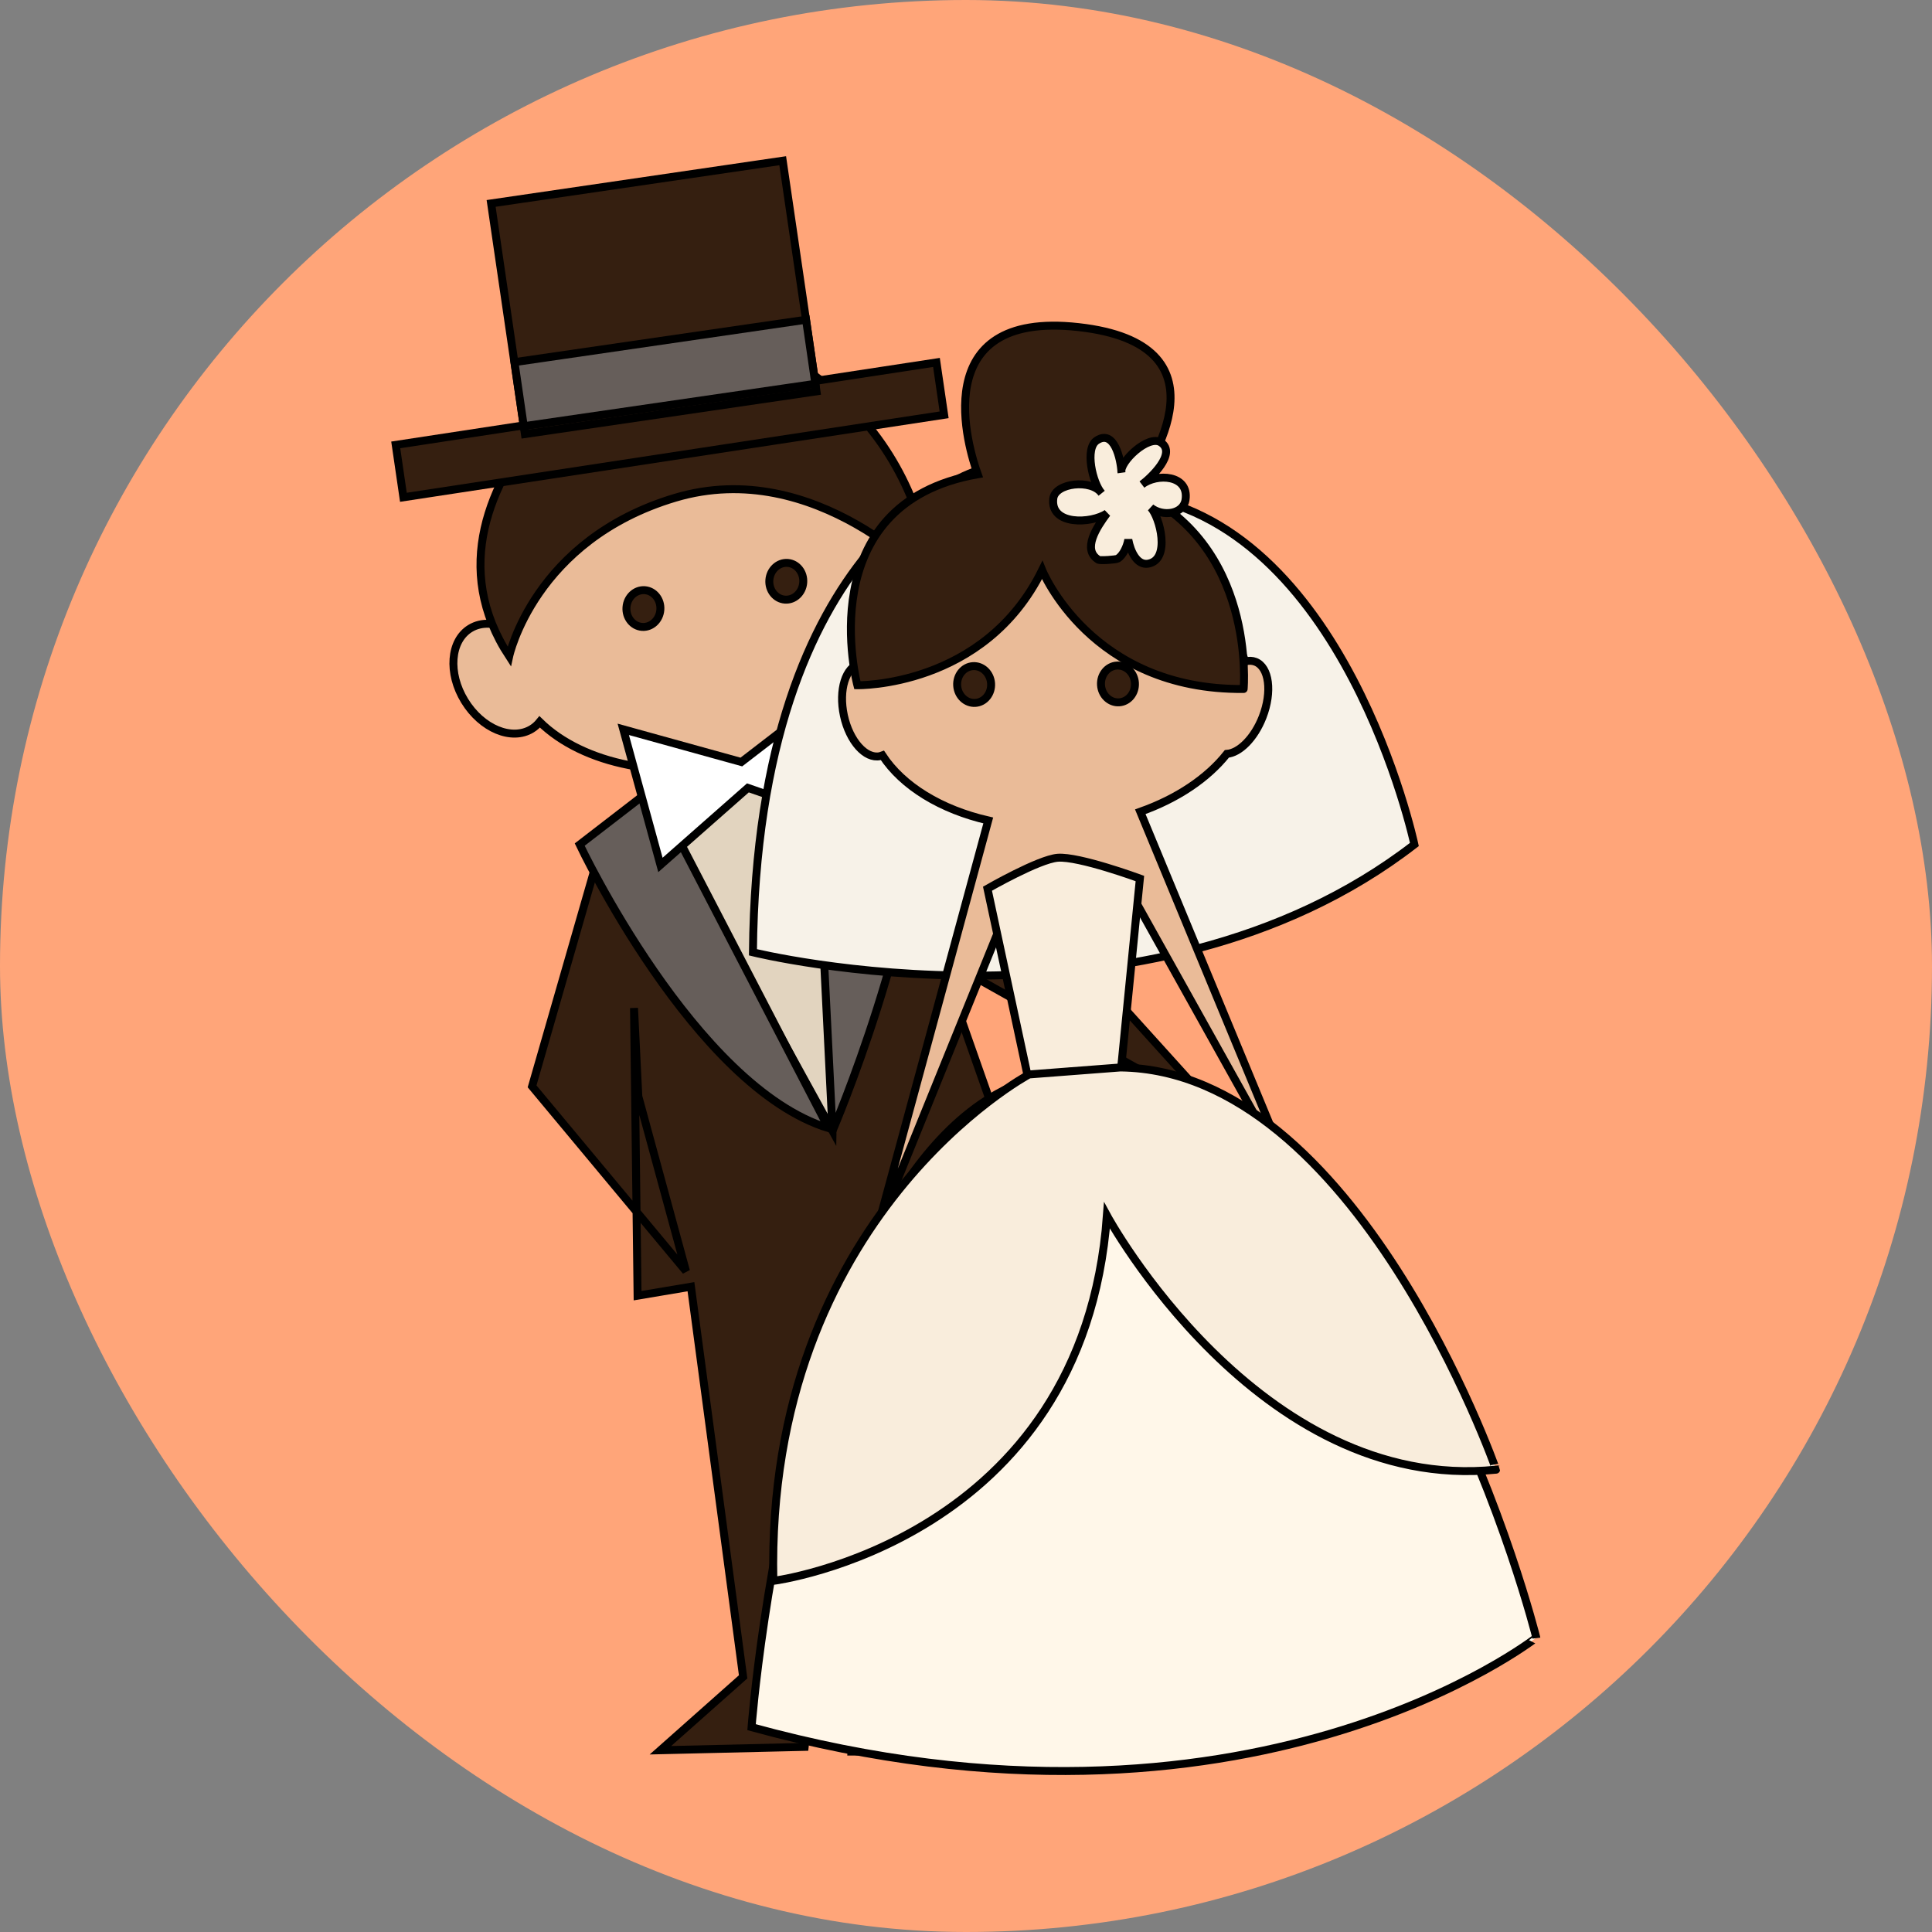 <!DOCTYPE svg PUBLIC "-//W3C//DTD SVG 1.1//EN" "http://www.w3.org/Graphics/SVG/1.1/DTD/svg11.dtd">
<!-- Uploaded to: SVG Repo, www.svgrepo.com, Transformed by: SVG Repo Mixer Tools -->
<svg version="1.1" id="Capa_1" xmlns="http://www.w3.org/2000/svg" xmlns:xlink="http://www.w3.org/1999/xlink" viewBox="-20.27 -20.27 243.25 243.25" xml:space="preserve" width="800px" height="800px" fill="#000000" stroke="#000000">
<rect x="-20.27" y="-20.27" width="243.25" height="243.25" fill="#808080" stroke="none"/>
<g id="SVGRepo_bgCarrier" stroke-width="0">
<rect x="-20.27" y="-20.27" width="243.25" height="243.25" rx="121.625" fill="#ffa579" strokewidth="0"/>
</g>
<g id="SVGRepo_tracerCarrier" stroke-linecap="round" stroke-linejoin="round"/>
<g id="SVGRepo_iconCarrier"> <g> <g> <path style="fill:#351F10;" d="M110.078,134.551l-12.061-34.287l35.469,19.922l-39.285-43.46l-38.487,8.532l-8.992,31.25 L66.1,139.772l-6-22l-0.543-11.127l0.448,36.219l6.721-1.131l6.569,49.123l-10.414,9.24l18.162-0.424l1.221-11.49 c0,0,4.295-45.123,4.523-43.906c0.229,1.215,0.127,55.988,0.127,55.988l20.615-0.107l-13.547-13.052l11.363-51.884 L110.078,134.551z"/> <polygon style="fill:#E2D4BF;" points="61.063,79.385 84.547,122.113 85.215,74.016 "/> <g> <path style="fill:#EABB98;" d="M101.619,51.352c-0.299-4.088-2.938-7.225-5.887-7.008c-1.189,0.088-2.244,0.712-3.064,1.686 c-5.342-5.533-15.785-7.873-26.751-5.291C54.154,43.513,45.453,51.094,43.94,59.039c-1.722-0.93-3.57-1.067-5.009-0.185 c-2.523,1.546-2.835,5.632-0.694,9.124c2.141,3.494,5.922,5.072,8.445,3.525c0.389-0.236,0.717-0.539,0.998-0.885 c5.426,5.318,15.695,7.525,26.457,4.988c10.902-2.569,19.17-9.264,21.533-16.553c0.373,0.083,0.758,0.116,1.146,0.088 C99.768,58.925,101.916,55.438,101.619,51.352z"/> <g> <ellipse transform="matrix(0.997 0.073 -0.073 0.997 4.281 -4.288)" style="fill:#351F10;" cx="60.756" cy="56.371" rx="2.139" ry="2.319"/> <ellipse transform="matrix(0.997 0.073 -0.073 0.997 4.078 -5.612)" style="fill:#351F10;" cx="78.752" cy="52.938" rx="2.139" ry="2.318"/> </g> <path style="fill:#351F10;" d="M43.839,62.363c0,0,3.14-14.648,20.886-19.959c17.746-5.311,32.279,10.633,32.279,10.633 S96.416,25.496,63.123,19.21C63.123,19.21,29.345,40.225,43.839,62.363z"/> </g> <path style="fill:#665E5A;" d="M61.862,79.018l-9.143,7.049c0,0,14.418,30.492,31.332,35.707L61.862,79.018z"/> <path style="fill:#665E5A;" d="M82.047,71.689l2.5,50.425c0,0,11.139-25.957,11.619-45.756L82.047,71.689z"/> <polygon style="fill:#FFFFFF;" points="73.071,75.672 58.204,71.558 62.883,88.631 73.895,78.928 88.209,83.898 84.76,66.671 "/> <g> <polygon style="fill:#351F10;" points="98.601,31.958 30.52,42.341 29.555,35.745 97.636,25.362 "/> <rect x="43.468" y="2.526" transform="matrix(0.99 -0.145 0.145 0.99 -1.834 9.144)" style="fill:#351F10;" width="37.082" height="29.333"/> <rect x="59.324" y="8.166" transform="matrix(-0.144 -0.99 0.99 -0.144 46.136 93.3)" style="fill:#665E5A;" width="8.148" height="37.082"/> </g> </g> <g> <path style="fill:#F7F2E8;" d="M102.946,38.924c0,0-27.932,7.889-28.417,60.705c0,0,49.763,12.344,83.28-13.574 c0,0-8.74-40.944-35.936-44.087L102.946,38.924z"/> <path style="fill:#EABB98;" d="M123.299,81.932c4.641-1.639,8.455-4.205,10.902-7.287c1.596-0.126,3.457-1.971,4.496-4.631 c1.236-3.17,0.832-6.287-0.898-6.961c-0.398-0.156-0.836-0.162-1.283-0.051c-2.619-7.342-12.797-12.346-24.576-11.56 c-10.518,0.702-19.156,5.813-22.037,12.329c-0.613-0.428-1.264-0.617-1.889-0.481c-1.818,0.393-2.727,3.317-2.031,6.533 c0.695,3.215,2.732,5.504,4.551,5.111c0.101-0.023,0.201-0.056,0.299-0.094c2.543,3.879,7.373,6.824,13.322,8.189L90.1,134.772 l15.092-37.221l17.063-5.143l20.846,37.363L123.299,81.932z"/> <path style="fill:#F9EDDC;" d="M109.289,116.01l-5.229-24.389c0,0,6.424-3.689,8.826-3.893c2.664-0.225,10.363,2.612,10.363,2.612 l-2.455,24.788L109.289,116.01z"/> <path style="fill:#351F10;" d="M122.352,41.346c2.42-3.258,12.436-18.285-6.84-20.433c-19.326-2.153-13.811,15.398-12.68,18.532 c-21.276,3.719-15.154,26.559-15.154,26.559s15.992,0.31,23.266-14.496c0,0,6.105,15.152,25.369,14.969 C136.313,66.477,137.963,48.058,122.352,41.346z"/> <ellipse transform="matrix(0.998 -0.067 0.067 0.998 -4.157 6.946)" style="fill:#351F10;" cx="102.321" cy="65.956" rx="2.138" ry="2.319"/> <ellipse transform="matrix(0.998 -0.066 0.066 0.998 -4.104 8.151)" style="fill:#351F10;" cx="120.493" cy="65.776" rx="2.139" ry="2.319"/> <path style="fill:#F9EDDC;" d="M123.512,40.734c1.09-0.81,4.416-3.916,2.4-5.285c-1.582-1.076-5.281,2.479-4.982,3.76 c-0.084-1.676-0.918-5.473-3.113-4.024c-1.547,1.018-0.518,5.382,0.602,6.626c-1.281-1.793-5.828-1.286-6.072,0.678 c-0.422,3.42,4.783,3.204,6.752,1.878c-1.271,1.719-3.164,4.55-1.074,5.835c0.205,0.125,2.211,0.006,2.451-0.145 c0.623-0.388,1.135-1.425,1.314-2.377c0.293,1.538,1.121,3.271,2.518,3.017c2.842-0.519,1.457-5.866,0.313-7.056 c1.49,1.189,4.102,0.841,4.375-0.998C129.459,39.498,125.366,39.273,123.512,40.734z"/> <path style="fill:#FFF7E9;" d="M74.357,197.19c0,0,6.569-86.747,44.382-82.415c37.814,4.33,54.42,71.146,54.42,71.146 S136.975,214.393,74.357,197.19z"/> <path style="fill:#F9EDDC;" d="M120.795,114.129l-11.506,0.881c0,0-33.189,17.762-32.189,63.762c0,0,39-5,42-46c0,0,19,35,49,32 C168.1,164.772,150.491,114.486,120.795,114.129z"/> </g> </g> </g>
</svg>
